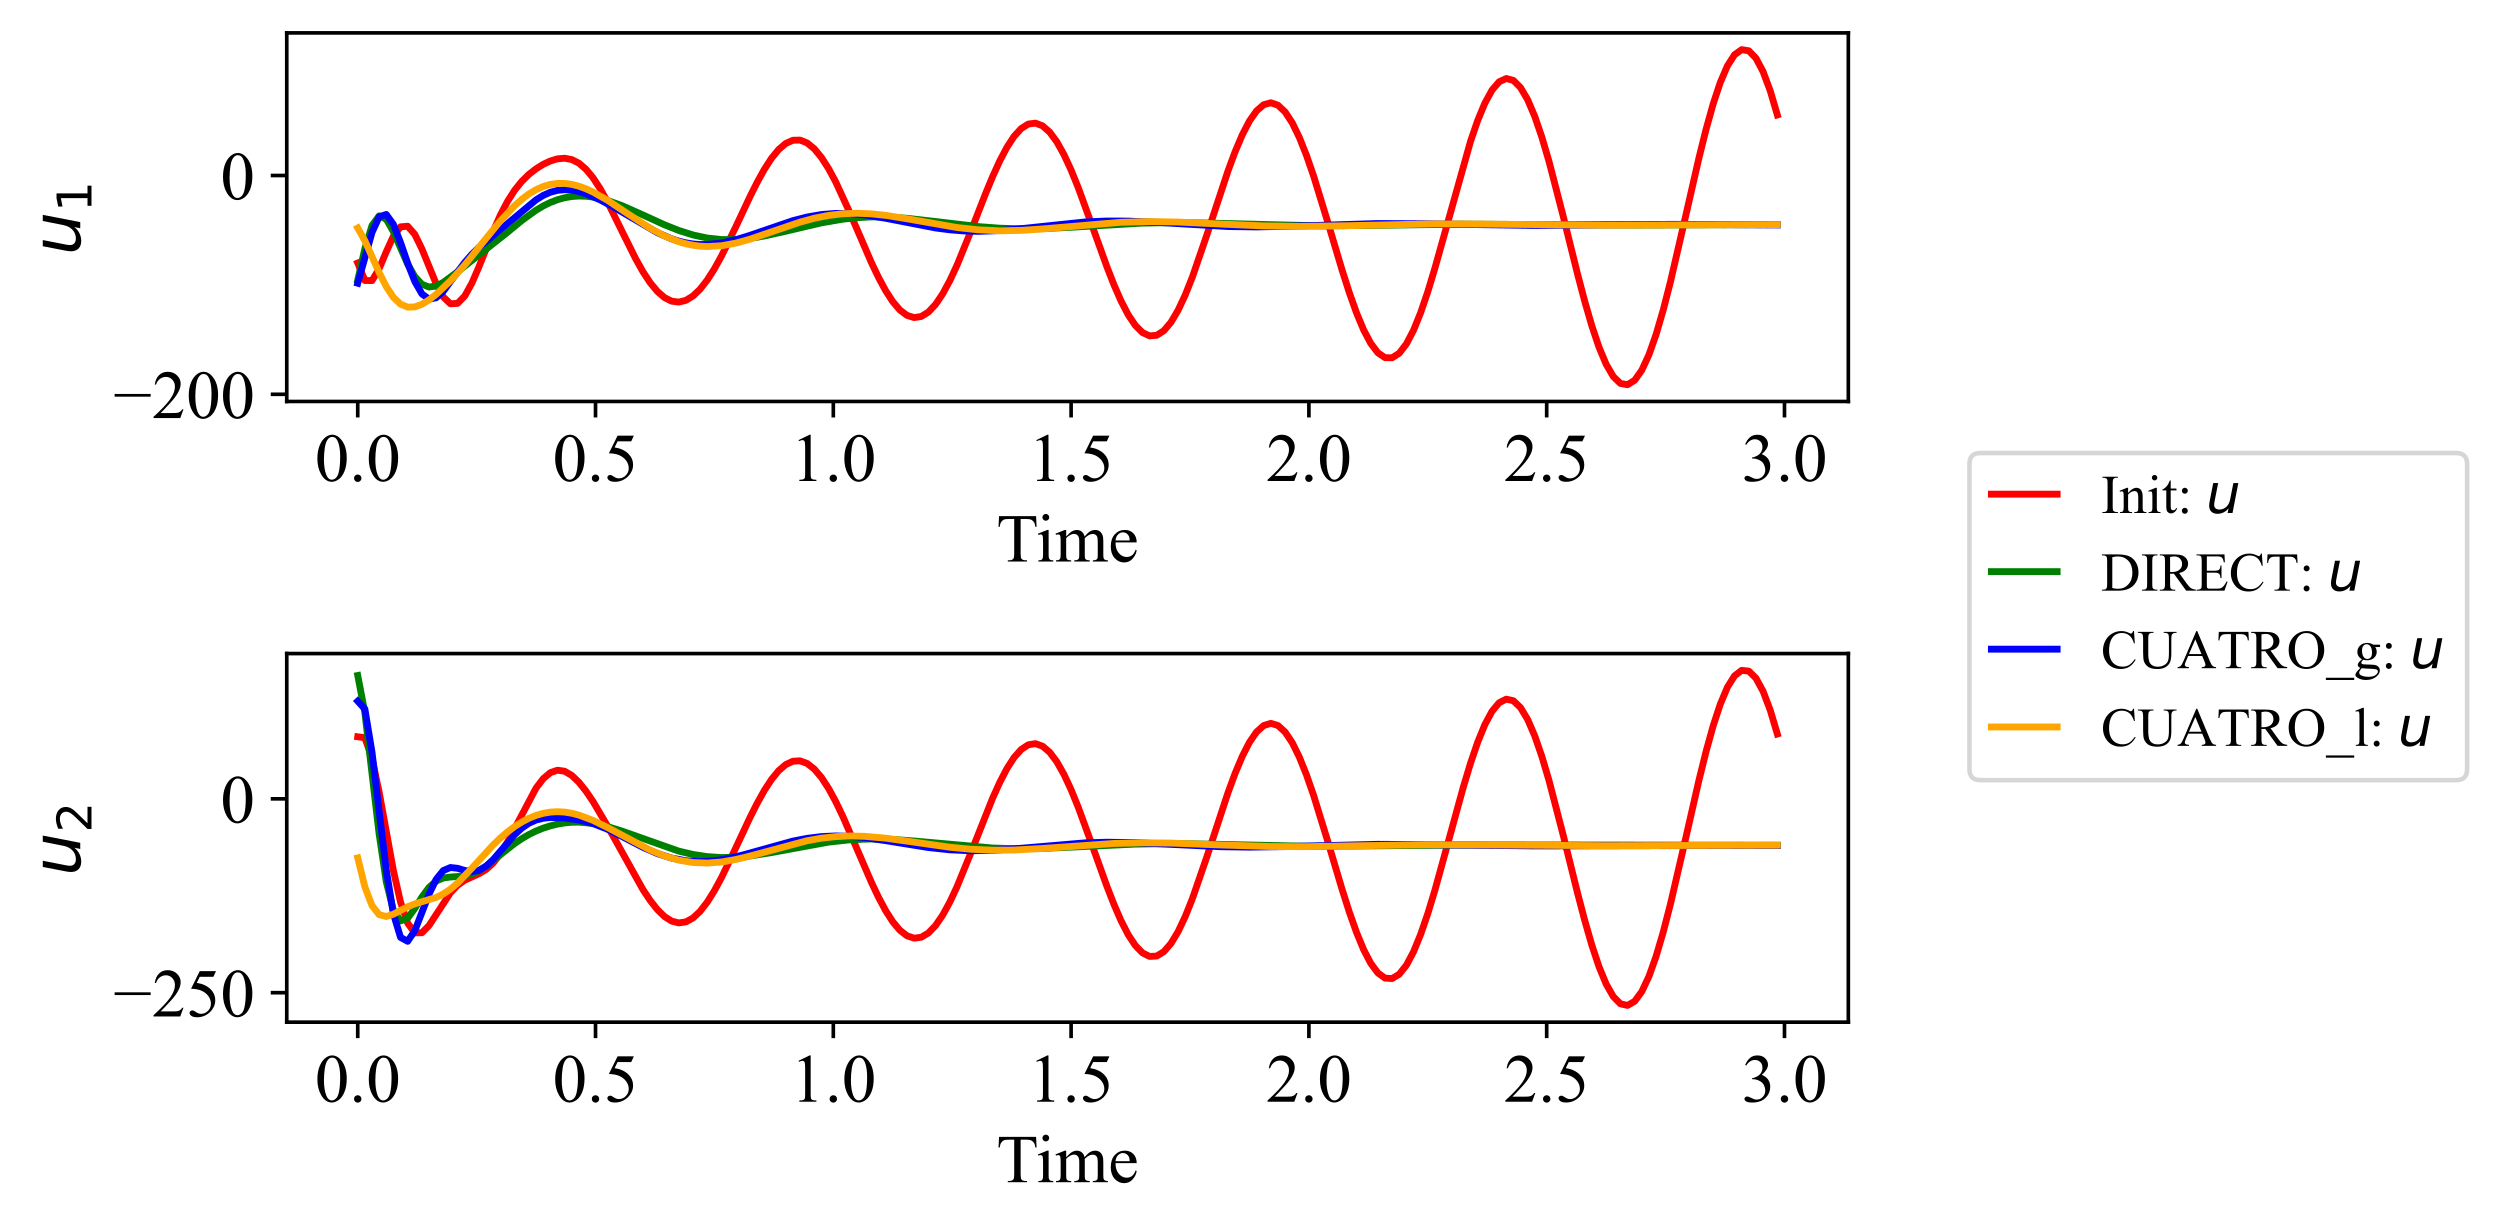 <?xml version="1.0" encoding="utf-8" standalone="no"?>
<!DOCTYPE svg PUBLIC "-//W3C//DTD SVG 1.1//EN"
  "http://www.w3.org/Graphics/SVG/1.1/DTD/svg11.dtd">
<!-- Created with matplotlib (https://matplotlib.org/) -->
<svg height="269.248pt" version="1.1" viewBox="0 0 547.363 269.248" width="547.363pt" xmlns="http://www.w3.org/2000/svg" xmlns:xlink="http://www.w3.org/1999/xlink">
 <defs>
  <style type="text/css">*{stroke-linecap:butt;stroke-linejoin:round;}</style>
 </defs>
 <g id="figure_1">
  <g id="patch_1">
   <path d="M 0 269.248 
L 547.363 269.248 
L 547.363 0 
L 0 0 
z
" style="fill:#ffffff;"/>
  </g>
  <g id="axes_1">
   <g id="patch_2">
    <path d="M 62.783 87.9 
L 404.683 87.9 
L 404.683 7.2 
L 62.783 7.2 
z
" style="fill:#ffffff;"/>
   </g>
   <g id="matplotlib.axis_1">
    <g id="xtick_1">
     <g id="line2d_1">
      <defs>
       <path d="M 0 0 
L 0 3.5 
" id="m567321f193" style="stroke:#000000;stroke-width:0.8;"/>
      </defs>
      <g>
       <use style="stroke:#000000;stroke-width:0.8;" x="78.324" xlink:href="#m567321f193" y="87.9"/>
      </g>
     </g>
     <g id="text_1">
      <!-- 0.0 -->
      <g transform="translate(68.949 105.316)scale(0.15 -0.15)">
       <defs>
        <path d="M 3.609 32.719 
Q 3.609 44.047 7.031 52.219 
Q 10.453 60.406 16.109 64.406 
Q 20.516 67.578 25.203 67.578 
Q 32.812 67.578 38.875 59.812 
Q 46.438 50.203 46.438 33.734 
Q 46.438 22.219 43.109 14.156 
Q 39.797 6.109 34.641 2.469 
Q 29.5 -1.172 24.703 -1.172 
Q 15.234 -1.172 8.938 10.016 
Q 3.609 19.438 3.609 32.719 
z
M 13.188 31.5 
Q 13.188 17.828 16.547 9.188 
Q 19.344 1.906 24.859 1.906 
Q 27.484 1.906 30.312 4.266 
Q 33.156 6.641 34.625 12.203 
Q 36.859 20.609 36.859 35.891 
Q 36.859 47.219 34.516 54.781 
Q 32.766 60.406 29.984 62.75 
Q 27.984 64.359 25.141 64.359 
Q 21.828 64.359 19.234 61.375 
Q 15.719 57.328 14.453 48.625 
Q 13.188 39.938 13.188 31.5 
z
" id="TimesNewRomanPSMT-48"/>
        <path d="M 12.5 9.469 
Q 14.797 9.469 16.359 7.875 
Q 17.922 6.297 17.922 4.047 
Q 17.922 1.812 16.328 0.219 
Q 14.75 -1.375 12.5 -1.375 
Q 10.25 -1.375 8.656 0.219 
Q 7.078 1.812 7.078 4.047 
Q 7.078 6.344 8.656 7.906 
Q 10.25 9.469 12.5 9.469 
z
" id="TimesNewRomanPSMT-46"/>
       </defs>
       <use xlink:href="#TimesNewRomanPSMT-48"/>
       <use x="50" xlink:href="#TimesNewRomanPSMT-46"/>
       <use x="75" xlink:href="#TimesNewRomanPSMT-48"/>
      </g>
     </g>
    </g>
    <g id="xtick_2">
     <g id="line2d_2">
      <g>
       <use style="stroke:#000000;stroke-width:0.8;" x="130.387" xlink:href="#m567321f193" y="87.9"/>
      </g>
     </g>
     <g id="text_2">
      <!-- 0.5 -->
      <g transform="translate(121.012 105.316)scale(0.15 -0.15)">
       <defs>
        <path d="M 43.406 66.219 
L 39.594 57.906 
L 19.672 57.906 
L 15.328 49.031 
Q 28.266 47.125 35.844 39.406 
Q 42.328 32.766 42.328 23.781 
Q 42.328 18.562 40.203 14.109 
Q 38.094 9.672 34.859 6.547 
Q 31.641 3.422 27.688 1.516 
Q 22.078 -1.172 16.156 -1.172 
Q 10.203 -1.172 7.484 0.844 
Q 4.781 2.875 4.781 5.328 
Q 4.781 6.688 5.906 7.734 
Q 7.031 8.797 8.734 8.797 
Q 10.016 8.797 10.969 8.406 
Q 11.922 8.016 14.203 6.391 
Q 17.875 3.859 21.625 3.859 
Q 27.344 3.859 31.656 8.172 
Q 35.984 12.5 35.984 18.703 
Q 35.984 24.703 32.125 29.906 
Q 28.266 35.109 21.484 37.938 
Q 16.156 40.141 6.984 40.484 
L 19.672 66.219 
z
" id="TimesNewRomanPSMT-53"/>
       </defs>
       <use xlink:href="#TimesNewRomanPSMT-48"/>
       <use x="50" xlink:href="#TimesNewRomanPSMT-46"/>
       <use x="75" xlink:href="#TimesNewRomanPSMT-53"/>
      </g>
     </g>
    </g>
    <g id="xtick_3">
     <g id="line2d_3">
      <g>
       <use style="stroke:#000000;stroke-width:0.8;" x="182.45" xlink:href="#m567321f193" y="87.9"/>
      </g>
     </g>
     <g id="text_3">
      <!-- 1.0 -->
      <g transform="translate(173.075 105.316)scale(0.15 -0.15)">
       <defs>
        <path d="M 11.719 59.719 
L 27.828 67.578 
L 29.438 67.578 
L 29.438 11.672 
Q 29.438 6.109 29.906 4.734 
Q 30.375 3.375 31.828 2.641 
Q 33.297 1.906 37.797 1.812 
L 37.797 0 
L 12.891 0 
L 12.891 1.812 
Q 17.578 1.906 18.938 2.609 
Q 20.312 3.328 20.844 4.516 
Q 21.391 5.719 21.391 11.672 
L 21.391 47.406 
Q 21.391 54.641 20.906 56.688 
Q 20.562 58.25 19.656 58.984 
Q 18.75 59.719 17.484 59.719 
Q 15.672 59.719 12.453 58.203 
z
" id="TimesNewRomanPSMT-49"/>
       </defs>
       <use xlink:href="#TimesNewRomanPSMT-49"/>
       <use x="50" xlink:href="#TimesNewRomanPSMT-46"/>
       <use x="75" xlink:href="#TimesNewRomanPSMT-48"/>
      </g>
     </g>
    </g>
    <g id="xtick_4">
     <g id="line2d_4">
      <g>
       <use style="stroke:#000000;stroke-width:0.8;" x="234.514" xlink:href="#m567321f193" y="87.9"/>
      </g>
     </g>
     <g id="text_4">
      <!-- 1.5 -->
      <g transform="translate(225.139 105.316)scale(0.15 -0.15)">
       <use xlink:href="#TimesNewRomanPSMT-49"/>
       <use x="50" xlink:href="#TimesNewRomanPSMT-46"/>
       <use x="75" xlink:href="#TimesNewRomanPSMT-53"/>
      </g>
     </g>
    </g>
    <g id="xtick_5">
     <g id="line2d_5">
      <g>
       <use style="stroke:#000000;stroke-width:0.8;" x="286.577" xlink:href="#m567321f193" y="87.9"/>
      </g>
     </g>
     <g id="text_5">
      <!-- 2.0 -->
      <g transform="translate(277.202 105.316)scale(0.15 -0.15)">
       <defs>
        <path d="M 45.844 12.75 
L 41.219 0 
L 2.156 0 
L 2.156 1.812 
Q 19.391 17.531 26.422 27.484 
Q 33.453 37.453 33.453 45.703 
Q 33.453 52 29.594 56.047 
Q 25.734 60.109 20.359 60.109 
Q 15.484 60.109 11.594 57.25 
Q 7.719 54.391 5.859 48.875 
L 4.047 48.875 
Q 5.281 57.906 10.328 62.734 
Q 15.375 67.578 22.953 67.578 
Q 31 67.578 36.391 62.406 
Q 41.797 57.234 41.797 50.203 
Q 41.797 45.172 39.453 40.141 
Q 35.844 32.234 27.734 23.391 
Q 15.578 10.109 12.547 7.375 
L 29.828 7.375 
Q 35.109 7.375 37.234 7.766 
Q 39.359 8.156 41.062 9.344 
Q 42.781 10.547 44.047 12.75 
z
" id="TimesNewRomanPSMT-50"/>
       </defs>
       <use xlink:href="#TimesNewRomanPSMT-50"/>
       <use x="50" xlink:href="#TimesNewRomanPSMT-46"/>
       <use x="75" xlink:href="#TimesNewRomanPSMT-48"/>
      </g>
     </g>
    </g>
    <g id="xtick_6">
     <g id="line2d_6">
      <g>
       <use style="stroke:#000000;stroke-width:0.8;" x="338.64" xlink:href="#m567321f193" y="87.9"/>
      </g>
     </g>
     <g id="text_6">
      <!-- 2.5 -->
      <g transform="translate(329.265 105.316)scale(0.15 -0.15)">
       <use xlink:href="#TimesNewRomanPSMT-50"/>
       <use x="50" xlink:href="#TimesNewRomanPSMT-46"/>
       <use x="75" xlink:href="#TimesNewRomanPSMT-53"/>
      </g>
     </g>
    </g>
    <g id="xtick_7">
     <g id="line2d_7">
      <g>
       <use style="stroke:#000000;stroke-width:0.8;" x="390.704" xlink:href="#m567321f193" y="87.9"/>
      </g>
     </g>
     <g id="text_7">
      <!-- 3.0 -->
      <g transform="translate(381.329 105.316)scale(0.15 -0.15)">
       <defs>
        <path d="M 5.078 53.609 
Q 7.906 60.297 12.219 63.938 
Q 16.547 67.578 23 67.578 
Q 30.953 67.578 35.203 62.406 
Q 38.422 58.547 38.422 54.156 
Q 38.422 46.922 29.344 39.203 
Q 35.453 36.812 38.578 32.375 
Q 41.703 27.938 41.703 21.922 
Q 41.703 13.328 36.234 7.031 
Q 29.109 -1.172 15.578 -1.172 
Q 8.891 -1.172 6.469 0.484 
Q 4.047 2.156 4.047 4.047 
Q 4.047 5.469 5.188 6.547 
Q 6.344 7.625 7.953 7.625 
Q 9.188 7.625 10.453 7.234 
Q 11.281 6.984 14.203 5.438 
Q 17.141 3.906 18.266 3.609 
Q 20.062 3.078 22.125 3.078 
Q 27.094 3.078 30.781 6.938 
Q 34.469 10.797 34.469 16.062 
Q 34.469 19.922 32.766 23.578 
Q 31.5 26.312 29.984 27.734 
Q 27.875 29.688 24.219 31.266 
Q 20.562 32.859 16.75 32.859 
L 15.188 32.859 
L 15.188 34.328 
Q 19.047 34.812 22.922 37.109 
Q 26.812 39.406 28.562 42.625 
Q 30.328 45.844 30.328 49.703 
Q 30.328 54.734 27.172 57.828 
Q 24.031 60.938 19.344 60.938 
Q 11.766 60.938 6.688 52.828 
z
" id="TimesNewRomanPSMT-51"/>
       </defs>
       <use xlink:href="#TimesNewRomanPSMT-51"/>
       <use x="50" xlink:href="#TimesNewRomanPSMT-46"/>
       <use x="75" xlink:href="#TimesNewRomanPSMT-48"/>
      </g>
     </g>
    </g>
    <g id="text_8">
     <!-- Time -->
     <g transform="translate(218.168 122.94)scale(0.15 -0.15)">
      <defs>
       <path d="M 57.859 66.219 
L 58.594 50.688 
L 56.734 50.688 
Q 56.203 54.781 55.281 56.547 
Q 53.766 59.375 51.25 60.719 
Q 48.734 62.062 44.625 62.062 
L 35.297 62.062 
L 35.297 11.469 
Q 35.297 5.375 36.625 3.859 
Q 38.484 1.812 42.328 1.812 
L 44.625 1.812 
L 44.625 0 
L 16.547 0 
L 16.547 1.812 
L 18.891 1.812 
Q 23.094 1.812 24.859 4.344 
Q 25.922 5.906 25.922 11.469 
L 25.922 62.062 
L 17.969 62.062 
Q 13.328 62.062 11.375 61.375 
Q 8.844 60.453 7.031 57.812 
Q 5.219 55.172 4.891 50.688 
L 3.031 50.688 
L 3.812 66.219 
z
" id="TimesNewRomanPSMT-84"/>
       <path d="M 14.5 69.438 
Q 16.547 69.438 17.984 67.984 
Q 19.438 66.547 19.438 64.5 
Q 19.438 62.453 17.984 60.984 
Q 16.547 59.516 14.5 59.516 
Q 12.453 59.516 10.984 60.984 
Q 9.516 62.453 9.516 64.5 
Q 9.516 66.547 10.953 67.984 
Q 12.406 69.438 14.5 69.438 
z
M 18.562 46.047 
L 18.562 10.109 
Q 18.562 5.906 19.172 4.516 
Q 19.781 3.125 20.969 2.438 
Q 22.172 1.766 25.344 1.766 
L 25.344 0 
L 3.609 0 
L 3.609 1.766 
Q 6.891 1.766 8 2.391 
Q 9.125 3.031 9.781 4.484 
Q 10.453 5.953 10.453 10.109 
L 10.453 27.344 
Q 10.453 34.625 10.016 36.766 
Q 9.672 38.328 8.938 38.938 
Q 8.203 39.547 6.938 39.547 
Q 5.562 39.547 3.609 38.812 
L 2.938 40.578 
L 16.406 46.047 
z
" id="TimesNewRomanPSMT-105"/>
       <path d="M 16.406 36.531 
Q 21.297 41.406 22.172 42.141 
Q 24.359 44 26.891 45.016 
Q 29.438 46.047 31.938 46.047 
Q 36.141 46.047 39.156 43.594 
Q 42.188 41.156 43.219 36.531 
Q 48.25 42.391 51.703 44.219 
Q 55.172 46.047 58.844 46.047 
Q 62.406 46.047 65.156 44.219 
Q 67.922 42.391 69.531 38.234 
Q 70.609 35.406 70.609 29.344 
L 70.609 10.109 
Q 70.609 5.906 71.234 4.344 
Q 71.734 3.266 73.047 2.516 
Q 74.359 1.766 77.344 1.766 
L 77.344 0 
L 55.281 0 
L 55.281 1.766 
L 56.203 1.766 
Q 59.078 1.766 60.688 2.875 
Q 61.812 3.656 62.312 5.375 
Q 62.5 6.203 62.5 10.109 
L 62.5 29.344 
Q 62.5 34.812 61.188 37.062 
Q 59.281 40.188 55.078 40.188 
Q 52.484 40.188 49.875 38.891 
Q 47.266 37.594 43.562 34.078 
L 43.453 33.547 
L 43.562 31.453 
L 43.562 10.109 
Q 43.562 5.516 44.062 4.391 
Q 44.578 3.266 45.984 2.516 
Q 47.406 1.766 50.828 1.766 
L 50.828 0 
L 28.219 0 
L 28.219 1.766 
Q 31.938 1.766 33.328 2.641 
Q 34.719 3.516 35.25 5.281 
Q 35.5 6.109 35.5 10.109 
L 35.5 29.344 
Q 35.5 34.812 33.891 37.203 
Q 31.734 40.328 27.875 40.328 
Q 25.25 40.328 22.656 38.922 
Q 18.609 36.766 16.406 34.078 
L 16.406 10.109 
Q 16.406 5.719 17.016 4.391 
Q 17.625 3.078 18.812 2.422 
Q 20.016 1.766 23.688 1.766 
L 23.688 0 
L 1.562 0 
L 1.562 1.766 
Q 4.641 1.766 5.859 2.422 
Q 7.078 3.078 7.703 4.516 
Q 8.344 5.953 8.344 10.109 
L 8.344 27.203 
Q 8.344 34.578 7.906 36.719 
Q 7.562 38.328 6.828 38.938 
Q 6.109 39.547 4.828 39.547 
Q 3.469 39.547 1.562 38.812 
L 0.828 40.578 
L 14.312 46.047 
L 16.406 46.047 
z
" id="TimesNewRomanPSMT-109"/>
       <path d="M 10.641 27.875 
Q 10.594 17.922 15.484 12.25 
Q 20.359 6.594 26.953 6.594 
Q 31.344 6.594 34.594 9 
Q 37.844 11.422 40.047 17.281 
L 41.547 16.312 
Q 40.531 9.625 35.594 4.125 
Q 30.672 -1.375 23.25 -1.375 
Q 15.188 -1.375 9.453 4.906 
Q 3.719 11.188 3.719 21.781 
Q 3.719 33.25 9.594 39.672 
Q 15.484 46.094 24.359 46.094 
Q 31.891 46.094 36.719 41.141 
Q 41.547 36.188 41.547 27.875 
z
M 10.641 30.719 
L 31.344 30.719 
Q 31.109 35.016 30.328 36.766 
Q 29.109 39.5 26.688 41.062 
Q 24.266 42.625 21.625 42.625 
Q 17.578 42.625 14.375 39.469 
Q 11.188 36.328 10.641 30.719 
z
" id="TimesNewRomanPSMT-101"/>
      </defs>
      <use xlink:href="#TimesNewRomanPSMT-84"/>
      <use x="57.584" xlink:href="#TimesNewRomanPSMT-105"/>
      <use x="85.367" xlink:href="#TimesNewRomanPSMT-109"/>
      <use x="163.15" xlink:href="#TimesNewRomanPSMT-101"/>
     </g>
    </g>
   </g>
   <g id="matplotlib.axis_2">
    <g id="ytick_1">
     <g id="line2d_8">
      <defs>
       <path d="M 0 0 
L -3.5 0 
" id="ma0fd93c07d" style="stroke:#000000;stroke-width:0.8;"/>
      </defs>
      <g>
       <use style="stroke:#000000;stroke-width:0.8;" x="62.783" xlink:href="#ma0fd93c07d" y="86.33"/>
      </g>
     </g>
     <g id="text_9">
      <!-- −200 -->
      <g transform="translate(24.824 91.538)scale(0.15 -0.15)">
       <defs>
        <path d="M 54.438 31.25 
L 1.812 31.25 
L 1.812 35.25 
L 54.438 35.25 
z
" id="TimesNewRomanPSMT-8722"/>
       </defs>
       <use xlink:href="#TimesNewRomanPSMT-8722"/>
       <use x="56.396" xlink:href="#TimesNewRomanPSMT-50"/>
       <use x="106.396" xlink:href="#TimesNewRomanPSMT-48"/>
       <use x="156.396" xlink:href="#TimesNewRomanPSMT-48"/>
      </g>
     </g>
    </g>
    <g id="ytick_2">
     <g id="line2d_9">
      <g>
       <use style="stroke:#000000;stroke-width:0.8;" x="62.783" xlink:href="#ma0fd93c07d" y="38.427"/>
      </g>
     </g>
     <g id="text_10">
      <!-- 0 -->
      <g transform="translate(48.283 43.635)scale(0.15 -0.15)">
       <use xlink:href="#TimesNewRomanPSMT-48"/>
      </g>
     </g>
    </g>
    <g id="text_11">
     <!-- $u_1$ -->
     <g transform="translate(17.616 55.875)rotate(-90)scale(0.15 -0.15)">
      <defs>
       <path d="M 6.688 21.688 
L 13.094 54.688 
L 22.125 54.688 
L 15.719 22.016 
Q 15.234 19.625 15.016 17.922 
Q 14.797 16.219 14.797 15.094 
Q 14.797 10.938 17.328 8.656 
Q 19.875 6.391 24.516 6.391 
Q 31.734 6.391 37 11.266 
Q 42.281 16.156 43.891 24.422 
L 49.906 54.688 
L 58.891 54.688 
L 48.297 0 
L 39.312 0 
L 41.109 8.594 
Q 37.312 3.812 32.062 1.188 
Q 26.812 -1.422 20.906 -1.422 
Q 13.719 -1.422 9.719 2.516 
Q 5.719 6.453 5.719 13.484 
Q 5.719 14.938 5.953 17.141 
Q 6.203 19.344 6.688 21.688 
z
" id="DejaVuSans-Oblique-117"/>
       <path d="M 12.406 8.297 
L 28.516 8.297 
L 28.516 63.922 
L 10.984 60.406 
L 10.984 69.391 
L 28.422 72.906 
L 38.281 72.906 
L 38.281 8.297 
L 54.391 8.297 
L 54.391 0 
L 12.406 0 
z
" id="DejaVuSans-49"/>
      </defs>
      <use transform="translate(0 0.312)" xlink:href="#DejaVuSans-Oblique-117"/>
      <use transform="translate(63.379 -16.094)scale(0.7)" xlink:href="#DejaVuSans-49"/>
     </g>
    </g>
   </g>
   <g id="line2d_10">
    <path clip-path="url(#p52b190cf47)" d="M 78.324 57.589 
L 79.886 61.408 
L 81.448 61.436 
L 83.009 58.842 
L 84.571 55.12 
L 86.133 51.703 
L 87.695 49.66 
L 89.257 49.533 
L 90.819 51.309 
L 92.381 54.52 
L 95.505 62.16 
L 97.067 65.026 
L 98.628 66.514 
L 100.19 66.417 
L 101.752 64.811 
L 103.314 61.993 
L 104.876 58.39 
L 108 50.588 
L 109.562 47.078 
L 111.124 44.084 
L 112.686 41.642 
L 114.247 39.703 
L 115.809 38.172 
L 117.371 36.954 
L 118.933 35.984 
L 120.495 35.246 
L 122.057 34.776 
L 123.619 34.643 
L 125.181 34.934 
L 126.743 35.725 
L 128.305 37.064 
L 129.866 38.955 
L 131.428 41.351 
L 132.99 44.161 
L 136.114 50.494 
L 139.238 56.772 
L 140.8 59.538 
L 142.362 61.906 
L 143.924 63.796 
L 145.485 65.152 
L 147.047 65.939 
L 148.609 66.141 
L 150.171 65.758 
L 151.733 64.802 
L 153.295 63.303 
L 154.857 61.3 
L 156.419 58.853 
L 157.981 56.033 
L 161.104 49.647 
L 164.228 43.005 
L 165.79 39.89 
L 167.352 37.071 
L 168.914 34.658 
L 170.476 32.746 
L 172.038 31.411 
L 173.6 30.709 
L 175.162 30.669 
L 176.723 31.299 
L 178.285 32.581 
L 179.847 34.474 
L 181.409 36.915 
L 182.971 39.821 
L 186.095 46.621 
L 190.781 57.465 
L 192.342 60.737 
L 193.904 63.632 
L 195.466 66.042 
L 197.028 67.874 
L 198.59 69.055 
L 200.152 69.536 
L 201.714 69.29 
L 203.276 68.318 
L 204.838 66.648 
L 206.4 64.331 
L 207.961 61.445 
L 209.523 58.086 
L 212.647 50.43 
L 215.771 42.431 
L 217.333 38.66 
L 218.895 35.227 
L 220.457 32.258 
L 222.019 29.867 
L 223.58 28.144 
L 225.142 27.16 
L 226.704 26.957 
L 228.266 27.553 
L 229.828 28.933 
L 231.39 31.057 
L 232.952 33.858 
L 234.514 37.241 
L 236.076 41.092 
L 239.199 49.65 
L 242.323 58.334 
L 243.885 62.331 
L 245.447 65.901 
L 247.009 68.909 
L 248.571 71.242 
L 250.133 72.808 
L 251.695 73.543 
L 253.257 73.41 
L 254.818 72.406 
L 256.38 70.556 
L 257.942 67.918 
L 259.504 64.579 
L 261.066 60.649 
L 264.19 51.579 
L 268.876 37.387 
L 270.437 33.181 
L 271.999 29.505 
L 273.561 26.497 
L 275.123 24.272 
L 276.685 22.92 
L 278.247 22.498 
L 279.809 23.032 
L 281.371 24.513 
L 282.933 26.898 
L 284.495 30.111 
L 286.056 34.047 
L 287.618 38.571 
L 290.742 48.742 
L 293.866 59.205 
L 295.428 64.076 
L 296.99 68.466 
L 298.552 72.212 
L 300.114 75.171 
L 301.675 77.23 
L 303.237 78.303 
L 304.799 78.341 
L 306.361 77.333 
L 307.923 75.302 
L 309.485 72.309 
L 311.047 68.454 
L 312.609 63.863 
L 314.171 58.695 
L 321.98 30.896 
L 323.542 26.355 
L 325.104 22.586 
L 326.666 19.732 
L 328.228 17.907 
L 329.79 17.187 
L 331.352 17.61 
L 332.913 19.175 
L 334.475 21.837 
L 336.037 25.512 
L 337.599 30.08 
L 339.161 35.385 
L 342.285 47.458 
L 345.409 60.049 
L 346.971 65.975 
L 348.532 71.364 
L 350.094 76.015 
L 351.656 79.753 
L 353.218 82.434 
L 354.78 83.949 
L 356.342 84.232 
L 357.904 83.258 
L 359.466 81.049 
L 361.028 77.67 
L 362.59 73.231 
L 364.151 67.879 
L 365.713 61.796 
L 368.837 48.304 
L 371.961 34.642 
L 373.523 28.363 
L 375.085 22.765 
L 376.647 18.056 
L 378.209 14.416 
L 379.771 11.986 
L 381.332 10.868 
L 382.894 11.117 
L 384.456 12.738 
L 386.018 15.688 
L 387.58 19.876 
L 389.142 25.165 
L 389.142 25.165 
" style="fill:none;stroke:#ff0000;stroke-linecap:square;stroke-width:1.5;"/>
   </g>
   <g id="line2d_11">
    <path clip-path="url(#p52b190cf47)" d="M 78.324 61.334 
L 79.886 54.435 
L 81.448 49.374 
L 83.009 47.264 
L 84.571 47.996 
L 86.133 50.72 
L 89.257 57.833 
L 90.819 60.567 
L 92.381 62.234 
L 93.943 62.847 
L 95.505 62.614 
L 97.067 61.815 
L 100.19 59.495 
L 111.124 50.853 
L 114.247 48.28 
L 117.371 46.023 
L 118.933 45.095 
L 120.495 44.326 
L 122.057 43.726 
L 123.619 43.295 
L 125.181 43.03 
L 126.743 42.924 
L 128.305 42.968 
L 129.866 43.151 
L 132.99 43.88 
L 136.114 44.992 
L 140.8 47.073 
L 145.485 49.213 
L 148.609 50.457 
L 151.733 51.445 
L 154.857 52.118 
L 157.981 52.454 
L 161.104 52.463 
L 164.228 52.182 
L 167.352 51.67 
L 172.038 50.628 
L 179.847 48.797 
L 184.533 47.989 
L 187.657 47.653 
L 190.781 47.494 
L 193.904 47.506 
L 198.59 47.794 
L 204.838 48.499 
L 214.209 49.61 
L 218.895 49.96 
L 223.58 50.106 
L 228.266 50.055 
L 234.514 49.758 
L 250.133 48.849 
L 256.38 48.732 
L 264.19 48.833 
L 289.18 49.454 
L 300.114 49.347 
L 320.418 49.077 
L 336.037 49.164 
L 357.904 49.27 
L 389.142 49.17 
L 389.142 49.17 
" style="fill:none;stroke:#008000;stroke-linecap:square;stroke-width:1.5;"/>
   </g>
   <g id="line2d_12">
    <path clip-path="url(#p52b190cf47)" d="M 78.324 62.017 
L 81.448 50.905 
L 83.009 47.471 
L 84.571 46.951 
L 86.133 49.134 
L 87.695 53.093 
L 89.257 57.624 
L 90.819 61.626 
L 92.381 64.351 
L 93.943 65.502 
L 95.505 65.183 
L 97.067 63.769 
L 100.19 59.529 
L 101.752 57.456 
L 103.314 55.665 
L 104.876 54.163 
L 117.371 43.751 
L 118.933 42.786 
L 120.495 42.09 
L 122.057 41.678 
L 123.619 41.538 
L 125.181 41.643 
L 126.743 41.955 
L 128.305 42.436 
L 131.428 43.78 
L 134.552 45.47 
L 143.924 50.941 
L 147.047 52.29 
L 148.609 52.792 
L 150.171 53.168 
L 151.733 53.415 
L 153.295 53.535 
L 154.857 53.532 
L 157.981 53.194 
L 161.104 52.486 
L 164.228 51.519 
L 173.6 48.309 
L 176.723 47.509 
L 179.847 46.97 
L 182.971 46.719 
L 186.095 46.751 
L 189.219 47.031 
L 193.904 47.793 
L 204.838 49.912 
L 207.961 50.32 
L 211.085 50.57 
L 214.209 50.653 
L 218.895 50.489 
L 223.58 50.065 
L 237.638 48.587 
L 242.323 48.388 
L 247.009 48.403 
L 253.257 48.685 
L 268.876 49.603 
L 275.123 49.687 
L 282.933 49.52 
L 301.675 48.939 
L 311.047 48.988 
L 336.037 49.365 
L 351.656 49.2 
L 367.275 49.116 
L 389.142 49.25 
L 389.142 49.25 
" style="fill:none;stroke:#0000ff;stroke-linecap:square;stroke-width:1.5;"/>
   </g>
   <g id="line2d_13">
    <path clip-path="url(#p52b190cf47)" d="M 78.324 49.921 
L 79.886 52.713 
L 83.009 59.662 
L 84.571 62.753 
L 86.133 65.104 
L 87.695 66.591 
L 89.257 67.246 
L 90.819 67.199 
L 92.381 66.618 
L 93.943 65.658 
L 95.505 64.437 
L 98.628 61.479 
L 101.752 58.008 
L 106.438 52.19 
L 109.562 48.361 
L 112.686 45.022 
L 114.247 43.633 
L 115.809 42.465 
L 117.371 41.53 
L 118.933 40.835 
L 120.495 40.379 
L 122.057 40.156 
L 123.619 40.156 
L 125.181 40.365 
L 126.743 40.765 
L 128.305 41.337 
L 129.866 42.056 
L 132.99 43.839 
L 137.676 46.96 
L 142.362 49.988 
L 145.485 51.663 
L 148.609 52.921 
L 150.171 53.372 
L 151.733 53.699 
L 153.295 53.901 
L 154.857 53.982 
L 157.981 53.804 
L 161.104 53.233 
L 164.228 52.368 
L 168.914 50.763 
L 175.162 48.635 
L 178.285 47.786 
L 181.409 47.164 
L 184.533 46.798 
L 187.657 46.69 
L 190.781 46.821 
L 193.904 47.151 
L 198.59 47.901 
L 209.523 49.815 
L 214.209 50.322 
L 218.895 50.526 
L 223.58 50.439 
L 228.266 50.127 
L 245.447 48.664 
L 251.695 48.509 
L 257.942 48.617 
L 267.314 49.059 
L 276.685 49.462 
L 284.495 49.573 
L 293.866 49.436 
L 314.171 49.018 
L 325.104 49.071 
L 351.656 49.304 
L 389.142 49.167 
L 389.142 49.167 
" style="fill:none;stroke:#ffa500;stroke-linecap:square;stroke-width:1.5;"/>
   </g>
   <g id="patch_3">
    <path d="M 62.783 87.9 
L 62.783 7.2 
" style="fill:none;stroke:#000000;stroke-linecap:square;stroke-linejoin:miter;stroke-width:0.8;"/>
   </g>
   <g id="patch_4">
    <path d="M 404.683 87.9 
L 404.683 7.2 
" style="fill:none;stroke:#000000;stroke-linecap:square;stroke-linejoin:miter;stroke-width:0.8;"/>
   </g>
   <g id="patch_5">
    <path d="M 62.783 87.9 
L 404.683 87.9 
" style="fill:none;stroke:#000000;stroke-linecap:square;stroke-linejoin:miter;stroke-width:0.8;"/>
   </g>
   <g id="patch_6">
    <path d="M 62.783 7.2 
L 404.683 7.2 
" style="fill:none;stroke:#000000;stroke-linecap:square;stroke-linejoin:miter;stroke-width:0.8;"/>
   </g>
  </g>
  <g id="axes_2">
   <g id="patch_7">
    <path d="M 62.783 223.8 
L 404.683 223.8 
L 404.683 143.1 
L 62.783 143.1 
z
" style="fill:#ffffff;"/>
   </g>
   <g id="matplotlib.axis_3">
    <g id="xtick_8">
     <g id="line2d_14">
      <g>
       <use style="stroke:#000000;stroke-width:0.8;" x="78.324" xlink:href="#m567321f193" y="223.8"/>
      </g>
     </g>
     <g id="text_12">
      <!-- 0.0 -->
      <g transform="translate(68.949 241.216)scale(0.15 -0.15)">
       <use xlink:href="#TimesNewRomanPSMT-48"/>
       <use x="50" xlink:href="#TimesNewRomanPSMT-46"/>
       <use x="75" xlink:href="#TimesNewRomanPSMT-48"/>
      </g>
     </g>
    </g>
    <g id="xtick_9">
     <g id="line2d_15">
      <g>
       <use style="stroke:#000000;stroke-width:0.8;" x="130.387" xlink:href="#m567321f193" y="223.8"/>
      </g>
     </g>
     <g id="text_13">
      <!-- 0.5 -->
      <g transform="translate(121.012 241.216)scale(0.15 -0.15)">
       <use xlink:href="#TimesNewRomanPSMT-48"/>
       <use x="50" xlink:href="#TimesNewRomanPSMT-46"/>
       <use x="75" xlink:href="#TimesNewRomanPSMT-53"/>
      </g>
     </g>
    </g>
    <g id="xtick_10">
     <g id="line2d_16">
      <g>
       <use style="stroke:#000000;stroke-width:0.8;" x="182.45" xlink:href="#m567321f193" y="223.8"/>
      </g>
     </g>
     <g id="text_14">
      <!-- 1.0 -->
      <g transform="translate(173.075 241.216)scale(0.15 -0.15)">
       <use xlink:href="#TimesNewRomanPSMT-49"/>
       <use x="50" xlink:href="#TimesNewRomanPSMT-46"/>
       <use x="75" xlink:href="#TimesNewRomanPSMT-48"/>
      </g>
     </g>
    </g>
    <g id="xtick_11">
     <g id="line2d_17">
      <g>
       <use style="stroke:#000000;stroke-width:0.8;" x="234.514" xlink:href="#m567321f193" y="223.8"/>
      </g>
     </g>
     <g id="text_15">
      <!-- 1.5 -->
      <g transform="translate(225.139 241.216)scale(0.15 -0.15)">
       <use xlink:href="#TimesNewRomanPSMT-49"/>
       <use x="50" xlink:href="#TimesNewRomanPSMT-46"/>
       <use x="75" xlink:href="#TimesNewRomanPSMT-53"/>
      </g>
     </g>
    </g>
    <g id="xtick_12">
     <g id="line2d_18">
      <g>
       <use style="stroke:#000000;stroke-width:0.8;" x="286.577" xlink:href="#m567321f193" y="223.8"/>
      </g>
     </g>
     <g id="text_16">
      <!-- 2.0 -->
      <g transform="translate(277.202 241.216)scale(0.15 -0.15)">
       <use xlink:href="#TimesNewRomanPSMT-50"/>
       <use x="50" xlink:href="#TimesNewRomanPSMT-46"/>
       <use x="75" xlink:href="#TimesNewRomanPSMT-48"/>
      </g>
     </g>
    </g>
    <g id="xtick_13">
     <g id="line2d_19">
      <g>
       <use style="stroke:#000000;stroke-width:0.8;" x="338.64" xlink:href="#m567321f193" y="223.8"/>
      </g>
     </g>
     <g id="text_17">
      <!-- 2.5 -->
      <g transform="translate(329.265 241.216)scale(0.15 -0.15)">
       <use xlink:href="#TimesNewRomanPSMT-50"/>
       <use x="50" xlink:href="#TimesNewRomanPSMT-46"/>
       <use x="75" xlink:href="#TimesNewRomanPSMT-53"/>
      </g>
     </g>
    </g>
    <g id="xtick_14">
     <g id="line2d_20">
      <g>
       <use style="stroke:#000000;stroke-width:0.8;" x="390.704" xlink:href="#m567321f193" y="223.8"/>
      </g>
     </g>
     <g id="text_18">
      <!-- 3.0 -->
      <g transform="translate(381.329 241.216)scale(0.15 -0.15)">
       <use xlink:href="#TimesNewRomanPSMT-51"/>
       <use x="50" xlink:href="#TimesNewRomanPSMT-46"/>
       <use x="75" xlink:href="#TimesNewRomanPSMT-48"/>
      </g>
     </g>
    </g>
    <g id="text_19">
     <!-- Time -->
     <g transform="translate(218.168 258.84)scale(0.15 -0.15)">
      <use xlink:href="#TimesNewRomanPSMT-84"/>
      <use x="57.584" xlink:href="#TimesNewRomanPSMT-105"/>
      <use x="85.367" xlink:href="#TimesNewRomanPSMT-109"/>
      <use x="163.15" xlink:href="#TimesNewRomanPSMT-101"/>
     </g>
    </g>
   </g>
   <g id="matplotlib.axis_4">
    <g id="ytick_3">
     <g id="line2d_21">
      <g>
       <use style="stroke:#000000;stroke-width:0.8;" x="62.783" xlink:href="#ma0fd93c07d" y="217.343"/>
      </g>
     </g>
     <g id="text_20">
      <!-- −250 -->
      <g transform="translate(24.824 222.551)scale(0.15 -0.15)">
       <use xlink:href="#TimesNewRomanPSMT-8722"/>
       <use x="56.396" xlink:href="#TimesNewRomanPSMT-50"/>
       <use x="106.396" xlink:href="#TimesNewRomanPSMT-53"/>
       <use x="156.396" xlink:href="#TimesNewRomanPSMT-48"/>
      </g>
     </g>
    </g>
    <g id="ytick_4">
     <g id="line2d_22">
      <g>
       <use style="stroke:#000000;stroke-width:0.8;" x="62.783" xlink:href="#ma0fd93c07d" y="174.896"/>
      </g>
     </g>
     <g id="text_21">
      <!-- 0 -->
      <g transform="translate(48.283 180.104)scale(0.15 -0.15)">
       <use xlink:href="#TimesNewRomanPSMT-48"/>
      </g>
     </g>
    </g>
    <g id="text_22">
     <!-- $u_2$ -->
     <g transform="translate(17.616 191.775)rotate(-90)scale(0.15 -0.15)">
      <defs>
       <path d="M 19.188 8.297 
L 53.609 8.297 
L 53.609 0 
L 7.328 0 
L 7.328 8.297 
Q 12.938 14.109 22.625 23.891 
Q 32.328 33.688 34.812 36.531 
Q 39.547 41.844 41.422 45.531 
Q 43.312 49.219 43.312 52.781 
Q 43.312 58.594 39.234 62.25 
Q 35.156 65.922 28.609 65.922 
Q 23.969 65.922 18.812 64.312 
Q 13.672 62.703 7.812 59.422 
L 7.812 69.391 
Q 13.766 71.781 18.938 73 
Q 24.125 74.219 28.422 74.219 
Q 39.75 74.219 46.484 68.547 
Q 53.219 62.891 53.219 53.422 
Q 53.219 48.922 51.531 44.891 
Q 49.859 40.875 45.406 35.406 
Q 44.188 33.984 37.641 27.219 
Q 31.109 20.453 19.188 8.297 
z
" id="DejaVuSans-50"/>
      </defs>
      <use transform="translate(0 0.312)" xlink:href="#DejaVuSans-Oblique-117"/>
      <use transform="translate(63.379 -16.094)scale(0.7)" xlink:href="#DejaVuSans-50"/>
     </g>
    </g>
   </g>
   <g id="line2d_23">
    <path clip-path="url(#pe4e756a9c2)" d="M 78.324 161.313 
L 79.886 161.522 
L 81.448 165.988 
L 83.009 173.416 
L 86.133 190.614 
L 87.695 197.512 
L 89.257 202.116 
L 90.819 204.251 
L 92.381 204.218 
L 93.943 202.632 
L 98.628 195.456 
L 100.19 193.809 
L 101.752 192.719 
L 104.876 191.3 
L 106.438 190.364 
L 108 188.941 
L 109.562 186.924 
L 111.124 184.345 
L 117.371 172.542 
L 118.933 170.49 
L 120.495 169.169 
L 122.057 168.631 
L 123.619 168.857 
L 125.181 169.771 
L 126.743 171.264 
L 128.305 173.221 
L 129.866 175.528 
L 132.99 180.826 
L 140.8 194.818 
L 142.362 197.16 
L 143.924 199.141 
L 145.485 200.669 
L 147.047 201.665 
L 148.609 202.068 
L 150.171 201.844 
L 151.733 200.988 
L 153.295 199.524 
L 154.857 197.503 
L 156.419 195.002 
L 157.981 192.114 
L 161.104 185.619 
L 164.228 178.954 
L 165.79 175.853 
L 167.352 173.055 
L 168.914 170.658 
L 170.476 168.749 
L 172.038 167.4 
L 173.6 166.666 
L 175.162 166.58 
L 176.723 167.155 
L 178.285 168.38 
L 179.847 170.22 
L 181.409 172.617 
L 182.971 175.491 
L 184.533 178.746 
L 187.657 185.929 
L 190.781 193.151 
L 192.342 196.448 
L 193.904 199.371 
L 195.466 201.811 
L 197.028 203.676 
L 198.59 204.891 
L 200.152 205.408 
L 201.714 205.2 
L 203.276 204.267 
L 204.838 202.635 
L 206.4 200.354 
L 207.961 197.5 
L 209.523 194.167 
L 212.647 186.541 
L 217.333 174.748 
L 218.895 171.29 
L 220.457 168.29 
L 222.019 165.861 
L 223.58 164.097 
L 225.142 163.069 
L 226.704 162.82 
L 228.266 163.37 
L 229.828 164.707 
L 231.39 166.791 
L 232.952 169.556 
L 234.514 172.909 
L 236.076 176.738 
L 239.199 185.274 
L 242.323 193.972 
L 243.885 197.99 
L 245.447 201.589 
L 247.009 204.633 
L 248.571 207.008 
L 250.133 208.621 
L 251.695 209.405 
L 253.257 209.323 
L 254.818 208.368 
L 256.38 206.565 
L 257.942 203.97 
L 259.504 200.668 
L 261.066 196.768 
L 264.19 187.732 
L 268.876 173.518 
L 270.437 169.285 
L 271.999 165.574 
L 273.561 162.524 
L 275.123 160.252 
L 276.685 158.847 
L 278.247 158.37 
L 279.809 158.849 
L 281.371 160.277 
L 282.933 162.612 
L 284.495 165.781 
L 286.056 169.679 
L 287.618 174.174 
L 290.742 184.316 
L 293.866 194.793 
L 295.428 199.687 
L 296.99 204.11 
L 298.552 207.897 
L 300.114 210.905 
L 301.675 213.018 
L 303.237 214.15 
L 304.799 214.249 
L 306.361 213.3 
L 307.923 211.326 
L 309.485 208.387 
L 311.047 204.577 
L 312.609 200.024 
L 314.171 194.884 
L 317.294 183.572 
L 320.418 172.226 
L 321.98 167.053 
L 323.542 162.472 
L 325.104 158.653 
L 326.666 155.743 
L 328.228 153.856 
L 329.79 153.071 
L 331.352 153.428 
L 332.913 154.928 
L 334.475 157.529 
L 336.037 161.149 
L 337.599 165.67 
L 339.161 170.939 
L 342.285 182.972 
L 345.409 195.575 
L 346.971 201.527 
L 348.532 206.952 
L 350.094 211.652 
L 351.656 215.447 
L 353.218 218.192 
L 354.78 219.777 
L 356.342 220.132 
L 357.904 219.23 
L 359.466 217.09 
L 361.028 213.776 
L 362.59 209.394 
L 364.151 204.089 
L 365.713 198.042 
L 368.837 184.581 
L 371.961 170.895 
L 373.523 164.583 
L 375.085 158.939 
L 376.647 154.173 
L 378.209 150.466 
L 379.771 147.964 
L 381.332 146.768 
L 382.894 146.937 
L 384.456 148.48 
L 386.018 151.356 
L 387.58 155.477 
L 389.142 160.708 
L 389.142 160.708 
" style="fill:none;stroke:#ff0000;stroke-linecap:square;stroke-width:1.5;"/>
   </g>
   <g id="line2d_24">
    <path clip-path="url(#pe4e756a9c2)" d="M 78.324 147.897 
L 79.886 156.063 
L 83.009 182.61 
L 84.571 193.063 
L 86.133 199.335 
L 87.695 201.635 
L 89.257 201.041 
L 90.819 198.899 
L 92.381 196.388 
L 93.943 194.279 
L 95.505 192.902 
L 97.067 192.228 
L 98.628 192.018 
L 101.752 191.811 
L 103.314 191.389 
L 104.876 190.651 
L 106.438 189.632 
L 109.562 187.138 
L 112.686 184.681 
L 114.247 183.624 
L 115.809 182.713 
L 117.371 181.946 
L 118.933 181.318 
L 120.495 180.817 
L 122.057 180.439 
L 123.619 180.178 
L 125.181 180.034 
L 126.743 180.006 
L 129.866 180.286 
L 132.99 180.964 
L 136.114 181.938 
L 148.609 186.347 
L 151.733 187.082 
L 154.857 187.555 
L 157.981 187.754 
L 161.104 187.692 
L 164.228 187.406 
L 168.914 186.672 
L 181.409 184.377 
L 186.095 183.869 
L 190.781 183.68 
L 195.466 183.792 
L 200.152 184.133 
L 217.333 185.665 
L 222.019 185.809 
L 228.266 185.751 
L 236.076 185.406 
L 248.571 184.814 
L 256.38 184.697 
L 265.752 184.838 
L 286.056 185.278 
L 296.99 185.228 
L 323.542 184.98 
L 384.456 185.054 
L 389.142 185.055 
L 389.142 185.055 
" style="fill:none;stroke:#008000;stroke-linecap:square;stroke-width:1.5;"/>
   </g>
   <g id="line2d_25">
    <path clip-path="url(#pe4e756a9c2)" d="M 78.324 153.516 
L 79.886 155.229 
L 81.448 164.68 
L 84.571 190.485 
L 86.133 200.077 
L 87.695 205.234 
L 89.257 206.093 
L 90.819 203.78 
L 93.943 195.747 
L 95.505 192.512 
L 97.067 190.596 
L 98.628 189.933 
L 100.19 190.111 
L 101.752 190.579 
L 103.314 190.838 
L 104.876 190.563 
L 106.438 189.65 
L 108 188.184 
L 112.686 182.747 
L 114.247 181.307 
L 115.809 180.242 
L 117.371 179.542 
L 118.933 179.152 
L 120.495 178.992 
L 123.619 179.091 
L 126.743 179.534 
L 129.866 180.336 
L 132.99 181.559 
L 136.114 183.11 
L 140.8 185.536 
L 143.924 186.884 
L 147.047 187.869 
L 150.171 188.453 
L 153.295 188.641 
L 156.419 188.454 
L 159.543 187.944 
L 162.666 187.189 
L 173.6 184.149 
L 176.723 183.546 
L 179.847 183.166 
L 182.971 183.023 
L 186.095 183.107 
L 189.219 183.385 
L 193.904 184.056 
L 203.276 185.57 
L 207.961 186.069 
L 212.647 186.27 
L 217.333 186.176 
L 222.019 185.853 
L 237.638 184.532 
L 242.323 184.4 
L 248.571 184.488 
L 256.38 184.872 
L 267.314 185.39 
L 273.561 185.48 
L 281.371 185.362 
L 301.675 184.859 
L 311.047 184.916 
L 336.037 185.212 
L 384.456 185.105 
L 389.142 185.122 
L 389.142 185.122 
" style="fill:none;stroke:#0000ff;stroke-linecap:square;stroke-width:1.5;"/>
   </g>
   <g id="line2d_26">
    <path clip-path="url(#pe4e756a9c2)" d="M 78.324 187.829 
L 79.886 194.18 
L 81.448 198.277 
L 83.009 200.259 
L 84.571 200.666 
L 86.133 200.162 
L 89.257 198.516 
L 90.819 197.896 
L 95.505 196.485 
L 97.067 195.722 
L 98.628 194.671 
L 100.19 193.337 
L 103.314 190.076 
L 108 184.967 
L 109.562 183.469 
L 111.124 182.13 
L 112.686 180.962 
L 114.247 179.97 
L 115.809 179.158 
L 117.371 178.525 
L 118.933 178.075 
L 120.495 177.806 
L 122.057 177.717 
L 123.619 177.802 
L 125.181 178.052 
L 126.743 178.452 
L 129.866 179.63 
L 132.99 181.166 
L 142.362 186.129 
L 145.485 187.404 
L 148.609 188.322 
L 151.733 188.843 
L 154.857 188.965 
L 157.981 188.724 
L 161.104 188.184 
L 164.228 187.429 
L 176.723 184.067 
L 179.847 183.517 
L 182.971 183.172 
L 186.095 183.038 
L 189.219 183.104 
L 193.904 183.51 
L 200.152 184.389 
L 207.961 185.499 
L 212.647 185.945 
L 217.333 186.148 
L 222.019 186.11 
L 228.266 185.772 
L 243.885 184.671 
L 250.133 184.519 
L 256.38 184.586 
L 267.314 185.001 
L 278.247 185.34 
L 286.056 185.372 
L 298.552 185.15 
L 312.609 184.934 
L 325.104 184.982 
L 351.656 185.161 
L 389.142 185.054 
L 389.142 185.054 
" style="fill:none;stroke:#ffa500;stroke-linecap:square;stroke-width:1.5;"/>
   </g>
   <g id="patch_8">
    <path d="M 62.783 223.8 
L 62.783 143.1 
" style="fill:none;stroke:#000000;stroke-linecap:square;stroke-linejoin:miter;stroke-width:0.8;"/>
   </g>
   <g id="patch_9">
    <path d="M 404.683 223.8 
L 404.683 143.1 
" style="fill:none;stroke:#000000;stroke-linecap:square;stroke-linejoin:miter;stroke-width:0.8;"/>
   </g>
   <g id="patch_10">
    <path d="M 62.783 223.8 
L 404.683 223.8 
" style="fill:none;stroke:#000000;stroke-linecap:square;stroke-linejoin:miter;stroke-width:0.8;"/>
   </g>
   <g id="patch_11">
    <path d="M 62.783 143.1 
L 404.683 143.1 
" style="fill:none;stroke:#000000;stroke-linecap:square;stroke-linejoin:miter;stroke-width:0.8;"/>
   </g>
  </g>
  <g id="legend_1">
   <g id="patch_12">
    <path d="M 433.603 170.807 
L 537.763 170.807 
Q 540.163 170.807 540.163 168.407 
L 540.163 101.593 
Q 540.163 99.193 537.763 99.193 
L 433.603 99.193 
Q 431.203 99.193 431.203 101.593 
L 431.203 168.407 
Q 431.203 170.807 433.603 170.807 
z
" style="fill:#ffffff;opacity:0.8;stroke:#cccccc;stroke-linejoin:miter;"/>
   </g>
   <g id="line2d_27">
    <path d="M 436.003 108.193 
L 450.403 108.193 
" style="fill:none;stroke:#ff0000;stroke-linecap:square;stroke-width:1.5;"/>
   </g>
   <g id="line2d_28"/>
   <g id="text_23">
    <!-- Init: $u$ -->
    <g transform="translate(460.003 112.393)scale(0.12 -0.12)">
     <defs>
      <path d="M 30.859 1.812 
L 30.859 0 
L 2.484 0 
L 2.484 1.812 
L 4.828 1.812 
Q 8.938 1.812 10.797 4.203 
Q 11.969 5.766 11.969 11.719 
L 11.969 54.5 
Q 11.969 59.516 11.328 61.141 
Q 10.844 62.359 9.328 63.234 
Q 7.172 64.406 4.828 64.406 
L 2.484 64.406 
L 2.484 66.219 
L 30.859 66.219 
L 30.859 64.406 
L 28.469 64.406 
Q 24.422 64.406 22.562 62.016 
Q 21.344 60.453 21.344 54.5 
L 21.344 11.719 
Q 21.344 6.688 21.969 5.078 
Q 22.469 3.859 24.031 2.984 
Q 26.125 1.812 28.469 1.812 
z
" id="TimesNewRomanPSMT-73"/>
      <path d="M 16.156 36.578 
Q 24.031 46.047 31.156 46.047 
Q 34.812 46.047 37.453 44.219 
Q 40.094 42.391 41.656 38.188 
Q 42.719 35.25 42.719 29.203 
L 42.719 10.109 
Q 42.719 5.859 43.406 4.344 
Q 43.953 3.125 45.141 2.438 
Q 46.344 1.766 49.562 1.766 
L 49.562 0 
L 27.438 0 
L 27.438 1.766 
L 28.375 1.766 
Q 31.5 1.766 32.734 2.703 
Q 33.984 3.656 34.469 5.516 
Q 34.672 6.25 34.672 10.109 
L 34.672 28.422 
Q 34.672 34.516 33.078 37.281 
Q 31.5 40.047 27.734 40.047 
Q 21.922 40.047 16.156 33.688 
L 16.156 10.109 
Q 16.156 5.562 16.703 4.5 
Q 17.391 3.078 18.578 2.422 
Q 19.781 1.766 23.438 1.766 
L 23.438 0 
L 1.312 0 
L 1.312 1.766 
L 2.297 1.766 
Q 5.719 1.766 6.906 3.484 
Q 8.109 5.219 8.109 10.109 
L 8.109 26.703 
Q 8.109 34.766 7.734 36.516 
Q 7.375 38.281 6.609 38.906 
Q 5.859 39.547 4.594 39.547 
Q 3.219 39.547 1.312 38.812 
L 0.594 40.578 
L 14.062 46.047 
L 16.156 46.047 
z
" id="TimesNewRomanPSMT-110"/>
      <path d="M 16.109 59.422 
L 16.109 44.734 
L 26.562 44.734 
L 26.562 41.312 
L 16.109 41.312 
L 16.109 12.312 
Q 16.109 7.953 17.359 6.438 
Q 18.609 4.938 20.562 4.938 
Q 22.172 4.938 23.688 5.938 
Q 25.203 6.938 26.031 8.891 
L 27.938 8.891 
Q 26.219 4.109 23.094 1.688 
Q 19.969 -0.734 16.656 -0.734 
Q 14.406 -0.734 12.25 0.516 
Q 10.109 1.766 9.078 4.078 
Q 8.062 6.391 8.062 11.234 
L 8.062 41.312 
L 0.984 41.312 
L 0.984 42.922 
Q 3.656 44 6.469 46.562 
Q 9.281 49.125 11.469 52.641 
Q 12.594 54.5 14.594 59.422 
z
" id="TimesNewRomanPSMT-116"/>
      <path d="M 14.109 46.094 
Q 16.359 46.094 17.938 44.5 
Q 19.531 42.922 19.531 40.672 
Q 19.531 38.422 17.938 36.828 
Q 16.359 35.25 14.109 35.25 
Q 11.859 35.25 10.266 36.828 
Q 8.688 38.422 8.688 40.672 
Q 8.688 42.922 10.266 44.5 
Q 11.859 46.094 14.109 46.094 
z
M 14.016 9.516 
Q 16.312 9.516 17.891 7.906 
Q 19.484 6.297 19.484 4.047 
Q 19.484 1.812 17.875 0.219 
Q 16.266 -1.375 14.016 -1.375 
Q 11.766 -1.375 10.172 0.219 
Q 8.594 1.812 8.594 4.047 
Q 8.594 6.297 10.172 7.906 
Q 11.766 9.516 14.016 9.516 
z
" id="TimesNewRomanPSMT-58"/>
      <path id="TimesNewRomanPSMT-32"/>
     </defs>
     <use transform="translate(0 0.562)" xlink:href="#TimesNewRomanPSMT-73"/>
     <use transform="translate(33.301 0.562)" xlink:href="#TimesNewRomanPSMT-110"/>
     <use transform="translate(83.301 0.562)" xlink:href="#TimesNewRomanPSMT-105"/>
     <use transform="translate(111.084 0.562)" xlink:href="#TimesNewRomanPSMT-116"/>
     <use transform="translate(138.867 0.562)" xlink:href="#TimesNewRomanPSMT-58"/>
     <use transform="translate(166.65 0.562)" xlink:href="#TimesNewRomanPSMT-32"/>
     <use transform="translate(191.65 0.562)" xlink:href="#DejaVuSans-Oblique-117"/>
    </g>
   </g>
   <g id="line2d_29">
    <path d="M 436.003 125.16 
L 450.403 125.16 
" style="fill:none;stroke:#008000;stroke-linecap:square;stroke-width:1.5;"/>
   </g>
   <g id="line2d_30"/>
   <g id="text_24">
    <!-- DIRECT: $u$ -->
    <g transform="translate(460.003 129.36)scale(0.12 -0.12)">
     <defs>
      <path d="M 1.703 0 
L 1.703 1.812 
L 4.203 1.812 
Q 8.406 1.812 10.156 4.5 
Q 11.234 6.109 11.234 11.719 
L 11.234 54.5 
Q 11.234 60.688 9.859 62.25 
Q 7.953 64.406 4.203 64.406 
L 1.703 64.406 
L 1.703 66.219 
L 28.656 66.219 
Q 43.5 66.219 51.234 62.844 
Q 58.984 59.469 63.688 51.609 
Q 68.406 43.75 68.406 33.453 
Q 68.406 19.625 60.016 10.359 
Q 50.594 0 31.297 0 
z
M 20.609 4.781 
Q 26.812 3.422 31 3.422 
Q 42.328 3.422 49.797 11.375 
Q 57.281 19.344 57.281 32.953 
Q 57.281 46.688 49.797 54.594 
Q 42.328 62.5 30.609 62.5 
Q 26.219 62.5 20.609 61.078 
z
" id="TimesNewRomanPSMT-68"/>
      <path d="M 67.578 0 
L 49.906 0 
L 27.484 30.953 
Q 25 30.859 23.438 30.859 
Q 22.797 30.859 22.062 30.875 
Q 21.344 30.906 20.562 30.953 
L 20.562 11.719 
Q 20.562 5.469 21.922 3.953 
Q 23.781 1.812 27.484 1.812 
L 30.078 1.812 
L 30.078 0 
L 1.703 0 
L 1.703 1.812 
L 4.203 1.812 
Q 8.406 1.812 10.203 4.547 
Q 11.234 6.062 11.234 11.719 
L 11.234 54.5 
Q 11.234 60.75 9.859 62.25 
Q 7.953 64.406 4.203 64.406 
L 1.703 64.406 
L 1.703 66.219 
L 25.828 66.219 
Q 36.375 66.219 41.375 64.672 
Q 46.391 63.141 49.875 59.016 
Q 53.375 54.891 53.375 49.172 
Q 53.375 43.062 49.391 38.562 
Q 45.406 34.078 37.062 32.234 
L 50.734 13.234 
Q 55.422 6.688 58.781 4.531 
Q 62.156 2.391 67.578 1.812 
z
M 20.562 34.031 
Q 21.484 34.031 22.172 34 
Q 22.859 33.984 23.297 33.984 
Q 32.766 33.984 37.578 38.078 
Q 42.391 42.188 42.391 48.531 
Q 42.391 54.734 38.5 58.609 
Q 34.625 62.5 28.219 62.5 
Q 25.391 62.5 20.562 61.578 
z
" id="TimesNewRomanPSMT-82"/>
      <path d="M 20.906 62.594 
L 20.906 36.422 
L 35.453 36.422 
Q 41.109 36.422 43.016 38.141 
Q 45.562 40.375 45.844 46.047 
L 47.656 46.047 
L 47.656 23 
L 45.844 23 
Q 45.172 27.828 44.484 29.203 
Q 43.609 30.906 41.594 31.875 
Q 39.594 32.859 35.453 32.859 
L 20.906 32.859 
L 20.906 11.031 
Q 20.906 6.641 21.297 5.688 
Q 21.688 4.734 22.656 4.172 
Q 23.641 3.609 26.375 3.609 
L 37.594 3.609 
Q 43.219 3.609 45.75 4.391 
Q 48.297 5.172 50.641 7.469 
Q 53.656 10.5 56.844 16.609 
L 58.797 16.609 
L 53.078 0 
L 2.047 0 
L 2.047 1.812 
L 4.391 1.812 
Q 6.734 1.812 8.844 2.938 
Q 10.406 3.719 10.969 5.281 
Q 11.531 6.844 11.531 11.672 
L 11.531 54.688 
Q 11.531 60.984 10.25 62.453 
Q 8.5 64.406 4.391 64.406 
L 2.047 64.406 
L 2.047 66.219 
L 53.078 66.219 
L 53.812 51.703 
L 51.906 51.703 
Q 50.875 56.938 49.625 58.891 
Q 48.391 60.844 45.953 61.859 
Q 44 62.594 39.062 62.594 
z
" id="TimesNewRomanPSMT-69"/>
      <path d="M 60.203 67.719 
L 61.719 45.219 
L 60.203 45.219 
Q 57.172 55.328 51.562 59.766 
Q 45.953 64.203 38.094 64.203 
Q 31.5 64.203 26.172 60.859 
Q 20.844 57.516 17.797 50.188 
Q 14.75 42.875 14.75 31.984 
Q 14.75 23 17.625 16.406 
Q 20.516 9.812 26.297 6.297 
Q 32.078 2.781 39.5 2.781 
Q 45.953 2.781 50.875 5.531 
Q 55.812 8.297 61.719 16.5 
L 63.234 15.531 
Q 58.25 6.688 51.609 2.578 
Q 44.969 -1.516 35.844 -1.516 
Q 19.391 -1.516 10.359 10.688 
Q 3.609 19.781 3.609 32.078 
Q 3.609 42 8.047 50.297 
Q 12.5 58.594 20.281 63.156 
Q 28.078 67.719 37.312 67.719 
Q 44.484 67.719 51.469 64.203 
Q 53.516 63.141 54.391 63.141 
Q 55.719 63.141 56.688 64.062 
Q 57.953 65.375 58.5 67.719 
z
" id="TimesNewRomanPSMT-67"/>
     </defs>
     <use transform="translate(0 0.281)" xlink:href="#TimesNewRomanPSMT-68"/>
     <use transform="translate(72.217 0.281)" xlink:href="#TimesNewRomanPSMT-73"/>
     <use transform="translate(105.518 0.281)" xlink:href="#TimesNewRomanPSMT-82"/>
     <use transform="translate(172.217 0.281)" xlink:href="#TimesNewRomanPSMT-69"/>
     <use transform="translate(233.301 0.281)" xlink:href="#TimesNewRomanPSMT-67"/>
     <use transform="translate(300 0.281)" xlink:href="#TimesNewRomanPSMT-84"/>
     <use transform="translate(361.084 0.281)" xlink:href="#TimesNewRomanPSMT-58"/>
     <use transform="translate(388.867 0.281)" xlink:href="#TimesNewRomanPSMT-32"/>
     <use transform="translate(413.867 0.281)" xlink:href="#DejaVuSans-Oblique-117"/>
    </g>
   </g>
   <g id="line2d_31">
    <path d="M 436.003 142.127 
L 450.403 142.127 
" style="fill:none;stroke:#0000ff;stroke-linecap:square;stroke-width:1.5;"/>
   </g>
   <g id="line2d_32"/>
   <g id="text_25">
    <!-- CUATRO_g: $u$ -->
    <g transform="translate(460.003 146.327)scale(0.12 -0.12)">
     <defs>
      <path d="M 47.703 64.406 
L 47.703 66.219 
L 71.141 66.219 
L 71.141 64.406 
L 68.656 64.406 
Q 64.75 64.406 62.641 61.141 
Q 61.625 59.625 61.625 54.109 
L 61.625 27.25 
Q 61.625 17.281 59.641 11.781 
Q 57.672 6.297 51.875 2.359 
Q 46.094 -1.562 36.141 -1.562 
Q 25.297 -1.562 19.672 2.188 
Q 14.062 5.953 11.719 12.312 
Q 10.156 16.656 10.156 28.609 
L 10.156 54.5 
Q 10.156 60.594 8.469 62.5 
Q 6.781 64.406 3.031 64.406 
L 0.531 64.406 
L 0.531 66.219 
L 29.156 66.219 
L 29.156 64.406 
L 26.609 64.406 
Q 22.516 64.406 20.75 61.812 
Q 19.531 60.062 19.531 54.5 
L 19.531 25.641 
Q 19.531 21.781 20.234 16.797 
Q 20.953 11.812 22.797 9.031 
Q 24.656 6.25 28.141 4.438 
Q 31.641 2.641 36.719 2.641 
Q 43.219 2.641 48.344 5.469 
Q 53.469 8.297 55.344 12.719 
Q 57.234 17.141 57.234 27.688 
L 57.234 54.5 
Q 57.234 60.688 55.859 62.25 
Q 53.953 64.406 50.203 64.406 
z
" id="TimesNewRomanPSMT-85"/>
      <path d="M 45.75 22.172 
L 20.125 22.172 
L 15.625 11.719 
Q 13.969 7.859 13.969 5.953 
Q 13.969 4.438 15.406 3.297 
Q 16.844 2.156 21.625 1.812 
L 21.625 0 
L 0.781 0 
L 0.781 1.812 
Q 4.938 2.547 6.156 3.719 
Q 8.641 6.062 11.672 13.234 
L 34.969 67.719 
L 36.672 67.719 
L 59.719 12.641 
Q 62.5 6 64.766 4.016 
Q 67.047 2.047 71.094 1.812 
L 71.094 0 
L 44.969 0 
L 44.969 1.812 
Q 48.922 2 50.312 3.125 
Q 51.703 4.25 51.703 5.859 
Q 51.703 8.016 49.75 12.641 
z
M 44.391 25.781 
L 33.156 52.547 
L 21.625 25.781 
z
" id="TimesNewRomanPSMT-65"/>
      <path d="M 36.578 67.719 
Q 49.469 67.719 58.906 57.922 
Q 68.359 48.141 68.359 33.5 
Q 68.359 18.406 58.828 8.438 
Q 49.312 -1.516 35.797 -1.516 
Q 22.125 -1.516 12.812 8.203 
Q 3.516 17.922 3.516 33.344 
Q 3.516 49.125 14.266 59.078 
Q 23.578 67.719 36.578 67.719 
z
M 35.641 64.156 
Q 26.766 64.156 21.391 57.562 
Q 14.703 49.359 14.703 33.547 
Q 14.703 17.328 21.625 8.594 
Q 26.953 1.953 35.688 1.953 
Q 45.016 1.953 51.094 9.219 
Q 57.172 16.5 57.172 32.172 
Q 57.172 49.172 50.484 57.516 
Q 45.125 64.156 35.641 64.156 
z
" id="TimesNewRomanPSMT-79"/>
      <path d="M 50.875 -21.578 
L -0.828 -21.578 
L -0.828 -17.484 
L 50.875 -17.484 
z
" id="TimesNewRomanPSMT-95"/>
      <path d="M 15.094 16.312 
Q 10.984 18.312 8.781 21.891 
Q 6.594 25.484 6.594 29.828 
Q 6.594 36.469 11.594 41.25 
Q 16.609 46.047 24.422 46.047 
Q 30.812 46.047 35.5 42.922 
L 44.969 42.922 
Q 47.078 42.922 47.406 42.797 
Q 47.75 42.672 47.906 42.391 
Q 48.188 41.938 48.188 40.828 
Q 48.188 39.547 47.953 39.062 
Q 47.797 38.812 47.438 38.672 
Q 47.078 38.531 44.969 38.531 
L 39.156 38.531 
Q 41.891 35.016 41.891 29.547 
Q 41.891 23.297 37.109 18.844 
Q 32.328 14.406 24.266 14.406 
Q 20.953 14.406 17.484 15.375 
Q 15.328 13.531 14.562 12.141 
Q 13.812 10.75 13.812 9.766 
Q 13.812 8.938 14.625 8.156 
Q 15.438 7.375 17.781 7.031 
Q 19.141 6.844 24.609 6.688 
Q 34.672 6.453 37.641 6 
Q 42.188 5.375 44.891 2.641 
Q 47.609 -0.094 47.609 -4.109 
Q 47.609 -9.625 42.438 -14.453 
Q 34.812 -21.578 22.562 -21.578 
Q 13.141 -21.578 6.641 -17.328 
Q 2.984 -14.891 2.984 -12.25 
Q 2.984 -11.078 3.516 -9.906 
Q 4.344 -8.109 6.938 -4.891 
Q 7.281 -4.438 11.922 0.391 
Q 9.375 1.906 8.328 3.094 
Q 7.281 4.297 7.281 5.812 
Q 7.281 7.516 8.672 9.812 
Q 10.062 12.109 15.094 16.312 
z
M 23.578 43.703 
Q 19.969 43.703 17.531 40.812 
Q 15.094 37.938 15.094 31.984 
Q 15.094 24.266 18.406 20.016 
Q 20.953 16.797 24.859 16.797 
Q 28.562 16.797 30.953 19.578 
Q 33.344 22.359 33.344 28.328 
Q 33.344 36.078 29.984 40.484 
Q 27.484 43.703 23.578 43.703 
z
M 14.594 0 
Q 12.312 -2.484 11.141 -4.625 
Q 9.969 -6.781 9.969 -8.594 
Q 9.969 -10.938 12.797 -12.703 
Q 17.672 -15.719 26.906 -15.719 
Q 35.688 -15.719 39.859 -12.609 
Q 44.047 -9.516 44.047 -6 
Q 44.047 -3.469 41.547 -2.391 
Q 39.016 -1.312 31.5 -1.125 
Q 20.516 -0.828 14.594 0 
z
" id="TimesNewRomanPSMT-103"/>
     </defs>
     <use transform="translate(0 0.281)" xlink:href="#TimesNewRomanPSMT-67"/>
     <use transform="translate(66.699 0.281)" xlink:href="#TimesNewRomanPSMT-85"/>
     <use transform="translate(138.916 0.281)" xlink:href="#TimesNewRomanPSMT-65"/>
     <use transform="translate(211.133 0.281)" xlink:href="#TimesNewRomanPSMT-84"/>
     <use transform="translate(272.217 0.281)" xlink:href="#TimesNewRomanPSMT-82"/>
     <use transform="translate(338.916 0.281)" xlink:href="#TimesNewRomanPSMT-79"/>
     <use transform="translate(411.133 0.281)" xlink:href="#TimesNewRomanPSMT-95"/>
     <use transform="translate(461.133 0.281)" xlink:href="#TimesNewRomanPSMT-103"/>
     <use transform="translate(511.133 0.281)" xlink:href="#TimesNewRomanPSMT-58"/>
     <use transform="translate(538.916 0.281)" xlink:href="#TimesNewRomanPSMT-32"/>
     <use transform="translate(563.916 0.281)" xlink:href="#DejaVuSans-Oblique-117"/>
    </g>
   </g>
   <g id="line2d_33">
    <path d="M 436.003 159.167 
L 450.403 159.167 
" style="fill:none;stroke:#ffa500;stroke-linecap:square;stroke-width:1.5;"/>
   </g>
   <g id="line2d_34"/>
   <g id="text_26">
    <!-- CUATRO_l: $u$ -->
    <g transform="translate(460.003 163.367)scale(0.12 -0.12)">
     <defs>
      <path d="M 18.5 69.438 
L 18.5 10.109 
Q 18.5 5.906 19.109 4.531 
Q 19.734 3.172 21 2.469 
Q 22.266 1.766 25.734 1.766 
L 25.734 0 
L 3.812 0 
L 3.812 1.766 
Q 6.891 1.766 8 2.391 
Q 9.125 3.031 9.766 4.484 
Q 10.406 5.953 10.406 10.109 
L 10.406 50.734 
Q 10.406 58.297 10.062 60.031 
Q 9.719 61.766 8.953 62.391 
Q 8.203 63.031 7.031 63.031 
Q 5.766 63.031 3.812 62.25 
L 2.984 63.969 
L 16.312 69.438 
z
" id="TimesNewRomanPSMT-108"/>
     </defs>
     <use transform="translate(0 0.562)" xlink:href="#TimesNewRomanPSMT-67"/>
     <use transform="translate(66.699 0.562)" xlink:href="#TimesNewRomanPSMT-85"/>
     <use transform="translate(138.916 0.562)" xlink:href="#TimesNewRomanPSMT-65"/>
     <use transform="translate(211.133 0.562)" xlink:href="#TimesNewRomanPSMT-84"/>
     <use transform="translate(272.217 0.562)" xlink:href="#TimesNewRomanPSMT-82"/>
     <use transform="translate(338.916 0.562)" xlink:href="#TimesNewRomanPSMT-79"/>
     <use transform="translate(411.133 0.562)" xlink:href="#TimesNewRomanPSMT-95"/>
     <use transform="translate(461.133 0.562)" xlink:href="#TimesNewRomanPSMT-108"/>
     <use transform="translate(488.916 0.562)" xlink:href="#TimesNewRomanPSMT-58"/>
     <use transform="translate(516.699 0.562)" xlink:href="#TimesNewRomanPSMT-32"/>
     <use transform="translate(541.699 0.562)" xlink:href="#DejaVuSans-Oblique-117"/>
    </g>
   </g>
  </g>
 </g>
 <defs>
  <clipPath id="p52b190cf47">
   <rect height="80.7" width="341.9" x="62.783" y="7.2"/>
  </clipPath>
  <clipPath id="pe4e756a9c2">
   <rect height="80.7" width="341.9" x="62.783" y="143.1"/>
  </clipPath>
 </defs>
</svg>

